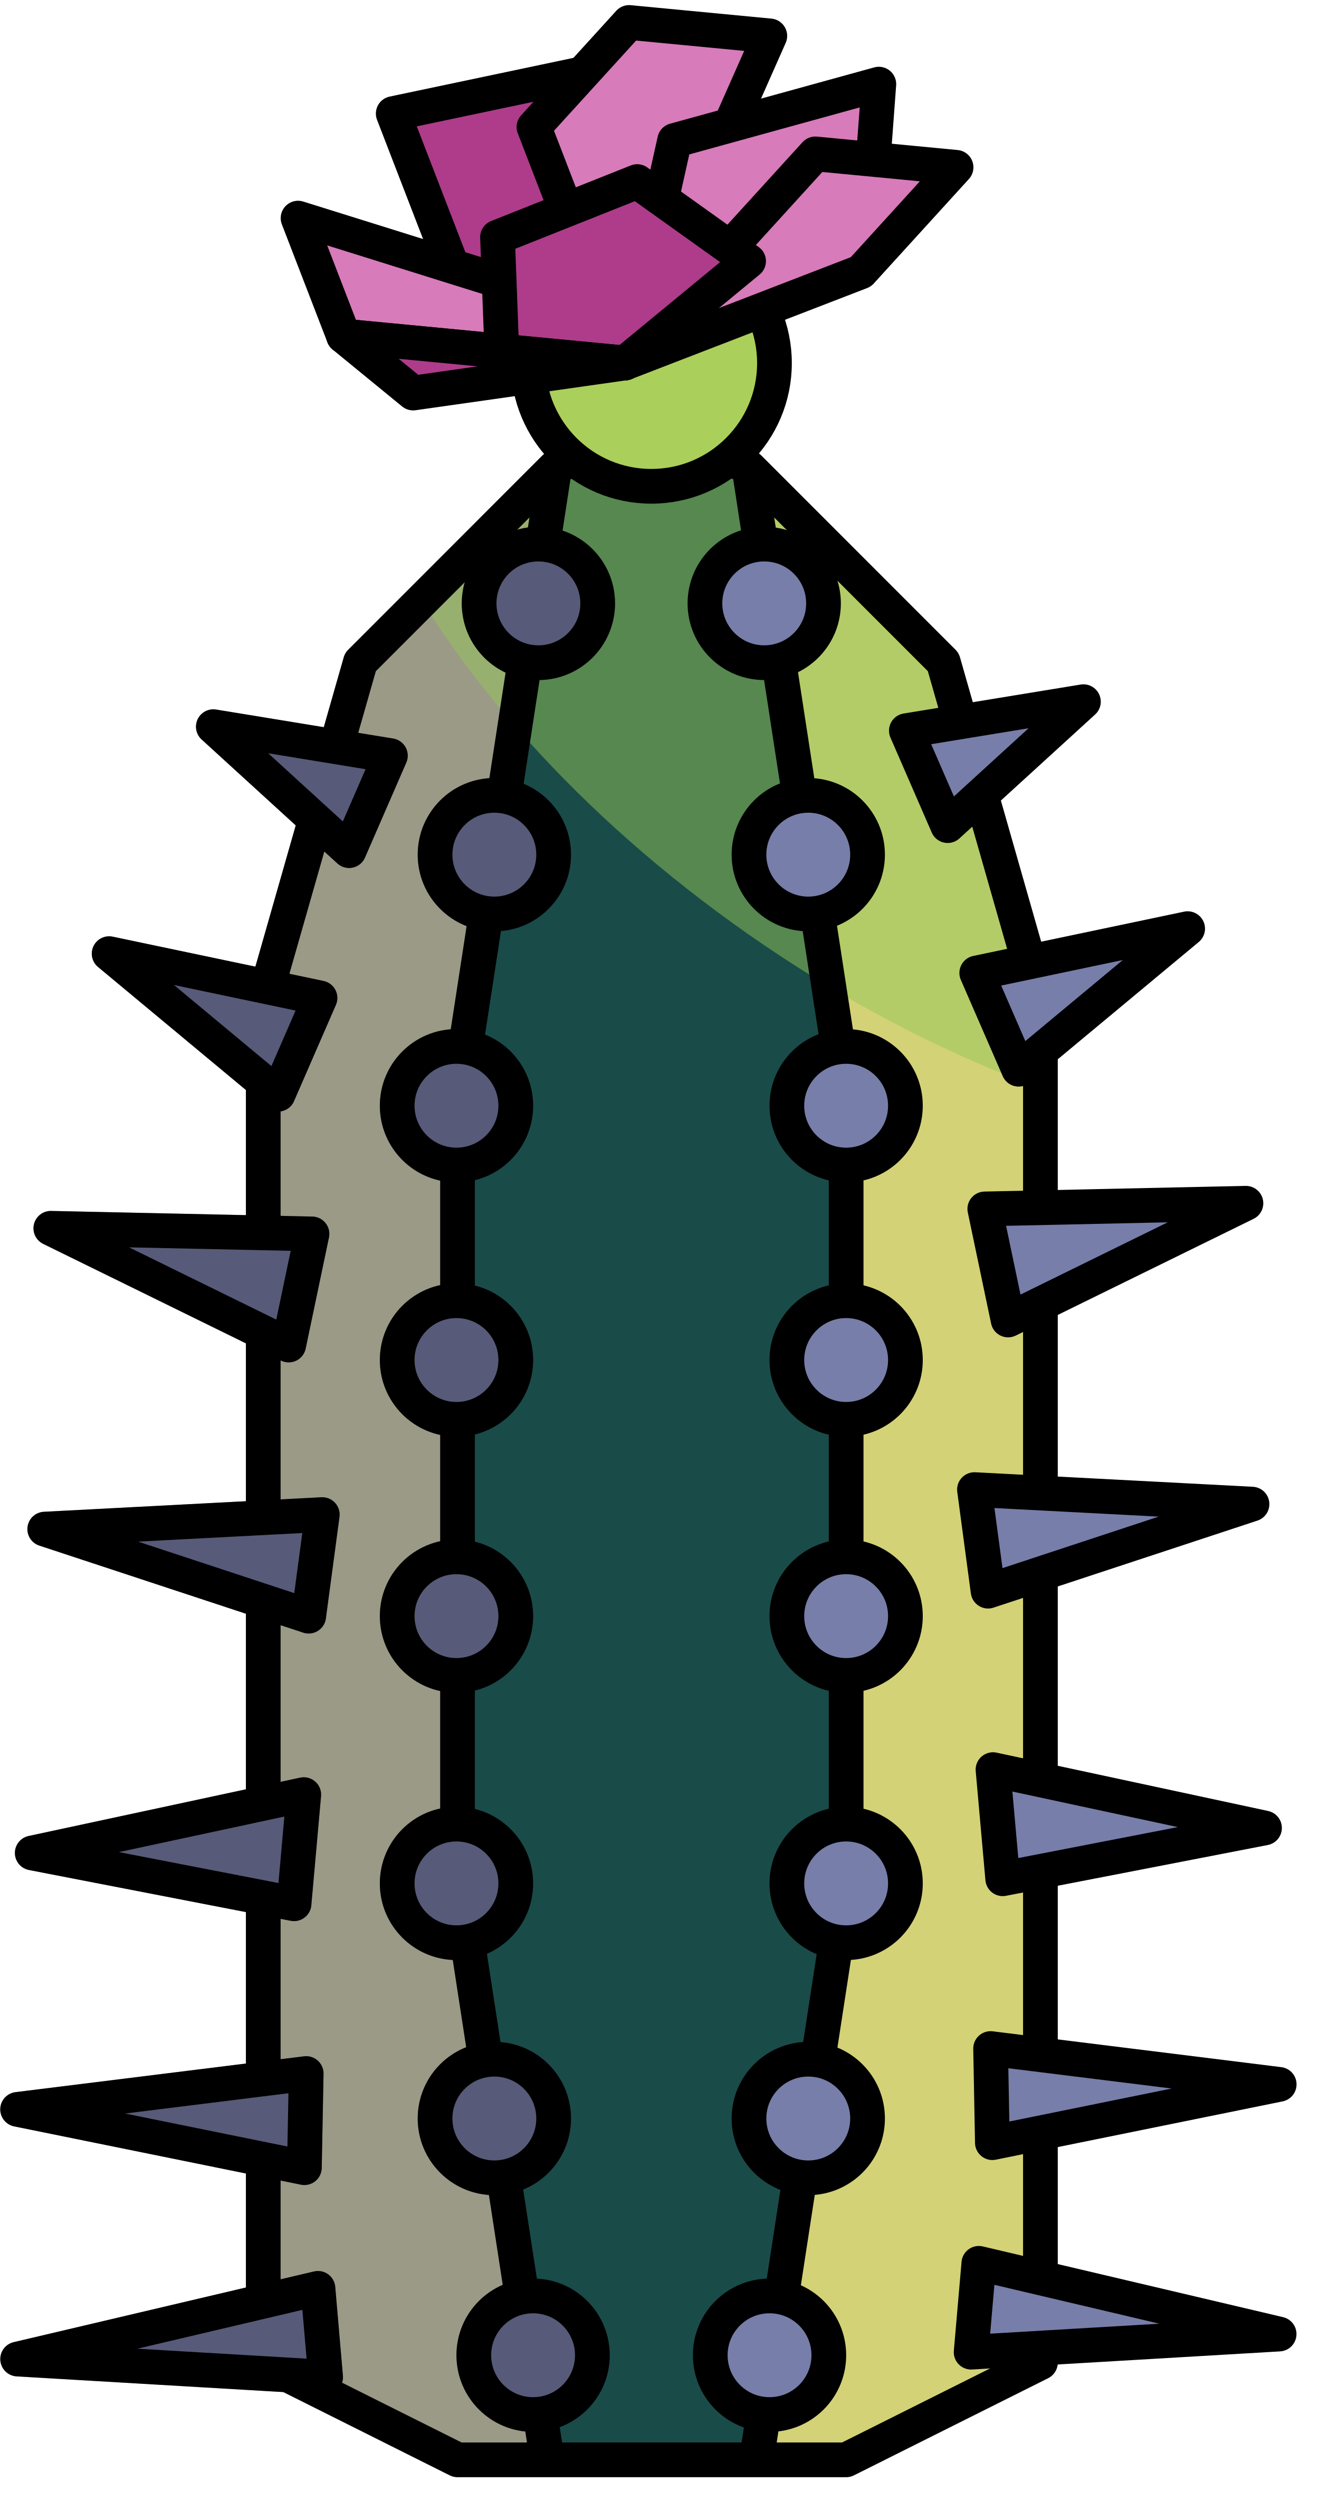 <?xml version="1.0" encoding="UTF-8" standalone="no"?><!DOCTYPE svg PUBLIC "-//W3C//DTD SVG 1.1//EN" "http://www.w3.org/Graphics/SVG/1.1/DTD/svg11.dtd"><svg width="100%" height="100%" viewBox="0 0 38 72" version="1.1" xmlns="http://www.w3.org/2000/svg" xmlns:xlink="http://www.w3.org/1999/xlink" xml:space="preserve" xmlns:serif="http://www.serif.com/" style="fill-rule:evenodd;clip-rule:evenodd;stroke-linecap:round;stroke-linejoin:round;stroke-miterlimit:1.5;"><g id="cactus06"><path d="M29.974,51.254l0,-22.39l-2.798,-9.796l-5.598,-5.598l-2.799,-1.399l-2.799,1.399l-5.597,5.598l-2.799,9.796l0,39.183l5.597,2.799l11.196,0l5.597,-2.799l0,-16.793Z" style="fill:#9b9a87;"/><clipPath id="_clip1"><path d="M29.974,51.254l0,-22.39l-2.798,-9.796l-5.598,-5.598l-2.799,-1.399l-2.799,1.399l-5.597,5.598l-2.799,9.796l0,39.183l5.597,2.799l11.196,0l5.597,-2.799l0,-16.793Z"/></clipPath><g clip-path="url(#_clip1)"><path d="M31.309,9.939l-12.53,1.248l-0.89,62.903l17.683,-3.244l-4.263,-60.907Z" style="fill:#d3d277;stroke:#000;stroke-width:1px;"/><path d="M34.972,7.721c9.707,6.793 14.58,16.605 10.876,21.898c-3.704,5.293 -14.592,4.075 -24.299,-2.718c-9.706,-6.793 -14.58,-16.605 -10.876,-21.898c3.705,-5.293 14.592,-4.075 24.299,2.718Z" style="fill:#95c759;fill-opacity:0.5;"/><path d="M13.181,31.662l2.799,-18.192l2.799,-1.399l2.799,1.399l2.799,18.192l0,22.391l-2.799,18.192l-5.598,0l-2.799,-18.192l0,-22.391Z" style="fill:#194b49;"/><clipPath id="_clip2"><path d="M13.181,31.662l2.799,-18.192l2.799,-1.399l2.799,1.399l2.799,18.192l0,22.391l-2.799,18.192l-5.598,0l-2.799,-18.192l0,-22.391Z"/></clipPath><g clip-path="url(#_clip2)"><path d="M34.972,7.721c9.707,6.793 14.58,16.605 10.876,21.898c-3.704,5.293 -14.592,4.075 -24.299,-2.718c-9.706,-6.793 -14.58,-16.605 -10.876,-21.898c3.705,-5.293 14.592,-4.075 24.299,2.718Z" style="fill:#95c759;fill-opacity:0.5;"/></g><path d="M13.181,31.662l2.799,-18.192l2.799,-1.399l2.799,1.399l2.799,18.192l0,22.391l-2.799,18.192l-5.598,0l-2.799,-18.192l0,-22.391Z" style="fill:none;stroke:#000;stroke-width:1px;"/></g><path d="M29.974,51.254l0,-22.39l-2.798,-9.796l-5.598,-5.598l-2.799,-1.399l-2.799,1.399l-5.597,5.598l-2.799,9.796l0,39.183l5.597,2.799l11.196,0l5.597,-2.799l0,-16.793Z" style="fill:none;stroke:#000;stroke-width:1px;"/><g><circle cx="18.764" cy="10.458" r="3.548" style="fill:#abcf5b;stroke:#000;stroke-width:1px;"/></g><g><path d="M18.006,10.454l-4.806,-2.338l-1.871,-4.845l5.452,-1.148l1.225,8.331" style="fill:#ae3c8a;stroke:#000;stroke-width:1px;"/><path d="M18.006,10.454l-8.107,-0.774l-1.312,-3.398l8.88,2.776" style="fill:#d87bba;stroke:#000;stroke-width:1px;"/><path d="M18.006,10.454l4.172,-9.42l-4.053,-0.387l-2.742,3.011l2.623,6.796Z" style="fill:#d87bba;stroke:#000;stroke-width:1px;"/><path d="M18.006,10.454l1.43,-6.409l5.883,-1.622l-0.161,2.169l-7.152,5.862" style="fill:#d87bba;stroke:#000;stroke-width:1px;"/><path d="M18.006,10.454l6.796,-2.624l2.742,-3.011l-4.054,-0.387l-5.484,6.022" style="fill:#d87bba;stroke:#000;stroke-width:1px;"/><path d="M18.006,10.454l-3.549,-0.339l-0.124,-3.284l4.025,-1.602l3.209,2.292l-3.561,2.933Z" style="fill:#ae3c8a;stroke:#000;stroke-width:1px;"/><path d="M9.899,9.68l2.003,1.64l6.104,-0.866l-8.107,-0.774Z" style="fill:#ae3c8a;stroke:#000;stroke-width:1px;"/></g><g><circle cx="22.017" cy="17.378" r="1.708" style="fill:#777ea9;stroke:#000;stroke-width:1px;"/><circle cx="23.286" cy="24.615" r="1.708" style="fill:#777ea9;stroke:#000;stroke-width:1px;"/><circle cx="24.377" cy="31.846" r="1.708" style="fill:#777ea9;stroke:#000;stroke-width:1px;"/><circle cx="24.377" cy="39.17" r="1.708" style="fill:#777ea9;stroke:#000;stroke-width:1px;"/><circle cx="24.377" cy="54.244" r="1.708" style="fill:#777ea9;stroke:#000;stroke-width:1px;"/><circle cx="23.286" cy="61.015" r="1.708" style="fill:#777ea9;stroke:#000;stroke-width:1px;"/><circle cx="22.17" cy="67.833" r="1.708" style="fill:#777ea9;stroke:#000;stroke-width:1px;"/><circle cx="24.377" cy="46.546" r="1.708" style="fill:#777ea9;stroke:#000;stroke-width:1px;"/></g><g><circle cx="15.511" cy="17.378" r="1.708" style="fill:#777ea9;stroke:#000;stroke-width:1px;"/><circle cx="14.242" cy="24.615" r="1.708" style="fill:#777ea9;stroke:#000;stroke-width:1px;"/><circle cx="13.151" cy="31.846" r="1.708" style="fill:#777ea9;stroke:#000;stroke-width:1px;"/><circle cx="13.151" cy="39.17" r="1.708" style="fill:#777ea9;stroke:#000;stroke-width:1px;"/><circle cx="13.151" cy="54.244" r="1.708" style="fill:#777ea9;stroke:#000;stroke-width:1px;"/><circle cx="14.242" cy="61.015" r="1.708" style="fill:#777ea9;stroke:#000;stroke-width:1px;"/><circle cx="15.358" cy="67.833" r="1.708" style="fill:#777ea9;stroke:#000;stroke-width:1px;"/><circle cx="13.151" cy="46.546" r="1.708" style="fill:#777ea9;stroke:#000;stroke-width:1px;"/></g><g><g opacity="0.3"><circle cx="15.511" cy="17.378" r="1.708" style="fill:#090705;stroke:#000;stroke-width:1px;"/><circle cx="14.242" cy="24.615" r="1.708" style="fill:#090705;stroke:#000;stroke-width:1px;"/><circle cx="13.151" cy="31.846" r="1.708" style="fill:#090705;stroke:#000;stroke-width:1px;"/><circle cx="13.151" cy="39.17" r="1.708" style="fill:#090705;stroke:#000;stroke-width:1px;"/><circle cx="13.151" cy="54.244" r="1.708" style="fill:#090705;stroke:#000;stroke-width:1px;"/><circle cx="14.242" cy="61.015" r="1.708" style="fill:#090705;stroke:#000;stroke-width:1px;"/><circle cx="15.358" cy="67.833" r="1.708" style="fill:#090705;stroke:#000;stroke-width:1px;"/><circle cx="13.151" cy="46.546" r="1.708" style="fill:#090705;stroke:#000;stroke-width:1px;"/></g></g><g><path d="M31.213,20.209l-3.911,3.57l-1.19,-2.735l5.101,-0.835Z" style="fill:#777ea9;stroke:#000;stroke-width:1px;"/><path d="M34.216,26.746l-4.869,4.049l-1.207,-2.773l6.076,-1.276Z" style="fill:#777ea9;stroke:#000;stroke-width:1px;"/><path d="M35.895,34.655l-6.852,3.362l-0.671,-3.199l7.523,-0.163Z" style="fill:#777ea9;stroke:#000;stroke-width:1px;"/><path d="M36.07,43.32l-7.604,2.507l-0.392,-2.925l7.996,0.418Z" style="fill:#777ea9;stroke:#000;stroke-width:1px;"/><path d="M36.43,52.647l-7.542,1.463l-0.28,-3.143l7.822,1.68Z" style="fill:#777ea9;stroke:#000;stroke-width:1px;"/><path d="M36.853,60.032l-8.263,1.679l-0.051,-2.711l8.314,1.032Z" style="fill:#777ea9;stroke:#000;stroke-width:1px;"/><path d="M36.851,67.223l-8.873,0.522l0.222,-2.559l8.651,2.037Z" style="fill:#777ea9;stroke:#000;stroke-width:1px;"/></g><g><path d="M6.146,20.929l3.911,3.57l1.19,-2.735l-5.101,-0.835Z" style="fill:#777ea9;stroke:#000;stroke-width:1px;"/><path d="M3.144,27.466l4.868,4.049l1.207,-2.773l-6.075,-1.276Z" style="fill:#777ea9;stroke:#000;stroke-width:1px;"/><path d="M1.464,35.376l6.853,3.362l0.671,-3.2l-7.524,-0.162Z" style="fill:#777ea9;stroke:#000;stroke-width:1px;"/><path d="M1.289,44.04l7.604,2.507l0.392,-2.925l-7.996,0.418Z" style="fill:#777ea9;stroke:#000;stroke-width:1px;"/><path d="M0.929,53.367l7.542,1.463l0.28,-3.143l-7.822,1.68Z" style="fill:#777ea9;stroke:#000;stroke-width:1px;"/><path d="M0.507,60.752l8.262,1.679l0.052,-2.711l-8.314,1.032Z" style="fill:#777ea9;stroke:#000;stroke-width:1px;"/><path d="M0.508,67.943l8.873,0.522l-0.221,-2.558l-8.652,2.036Z" style="fill:#777ea9;stroke:#000;stroke-width:1px;"/></g><g><g opacity="0.3"><path d="M6.146,20.929l3.911,3.57l1.19,-2.735l-5.101,-0.835Z" style="fill:#090705;stroke:#000;stroke-width:1px;"/><path d="M3.144,27.466l4.868,4.049l1.207,-2.773l-6.075,-1.276Z" style="fill:#090705;stroke:#000;stroke-width:1px;"/><path d="M1.464,35.376l6.853,3.362l0.671,-3.2l-7.524,-0.162Z" style="fill:#090705;stroke:#000;stroke-width:1px;"/><path d="M1.289,44.04l7.604,2.507l0.392,-2.925l-7.996,0.418Z" style="fill:#090705;stroke:#000;stroke-width:1px;"/><path d="M0.929,53.367l7.542,1.463l0.28,-3.143l-7.822,1.68Z" style="fill:#090705;stroke:#000;stroke-width:1px;"/><path d="M0.507,60.752l8.262,1.679l0.052,-2.711l-8.314,1.032Z" style="fill:#090705;stroke:#000;stroke-width:1px;"/><path d="M0.508,67.943l8.873,0.522l-0.221,-2.558l-8.652,2.036Z" style="fill:#090705;stroke:#000;stroke-width:1px;"/></g></g></g></svg>